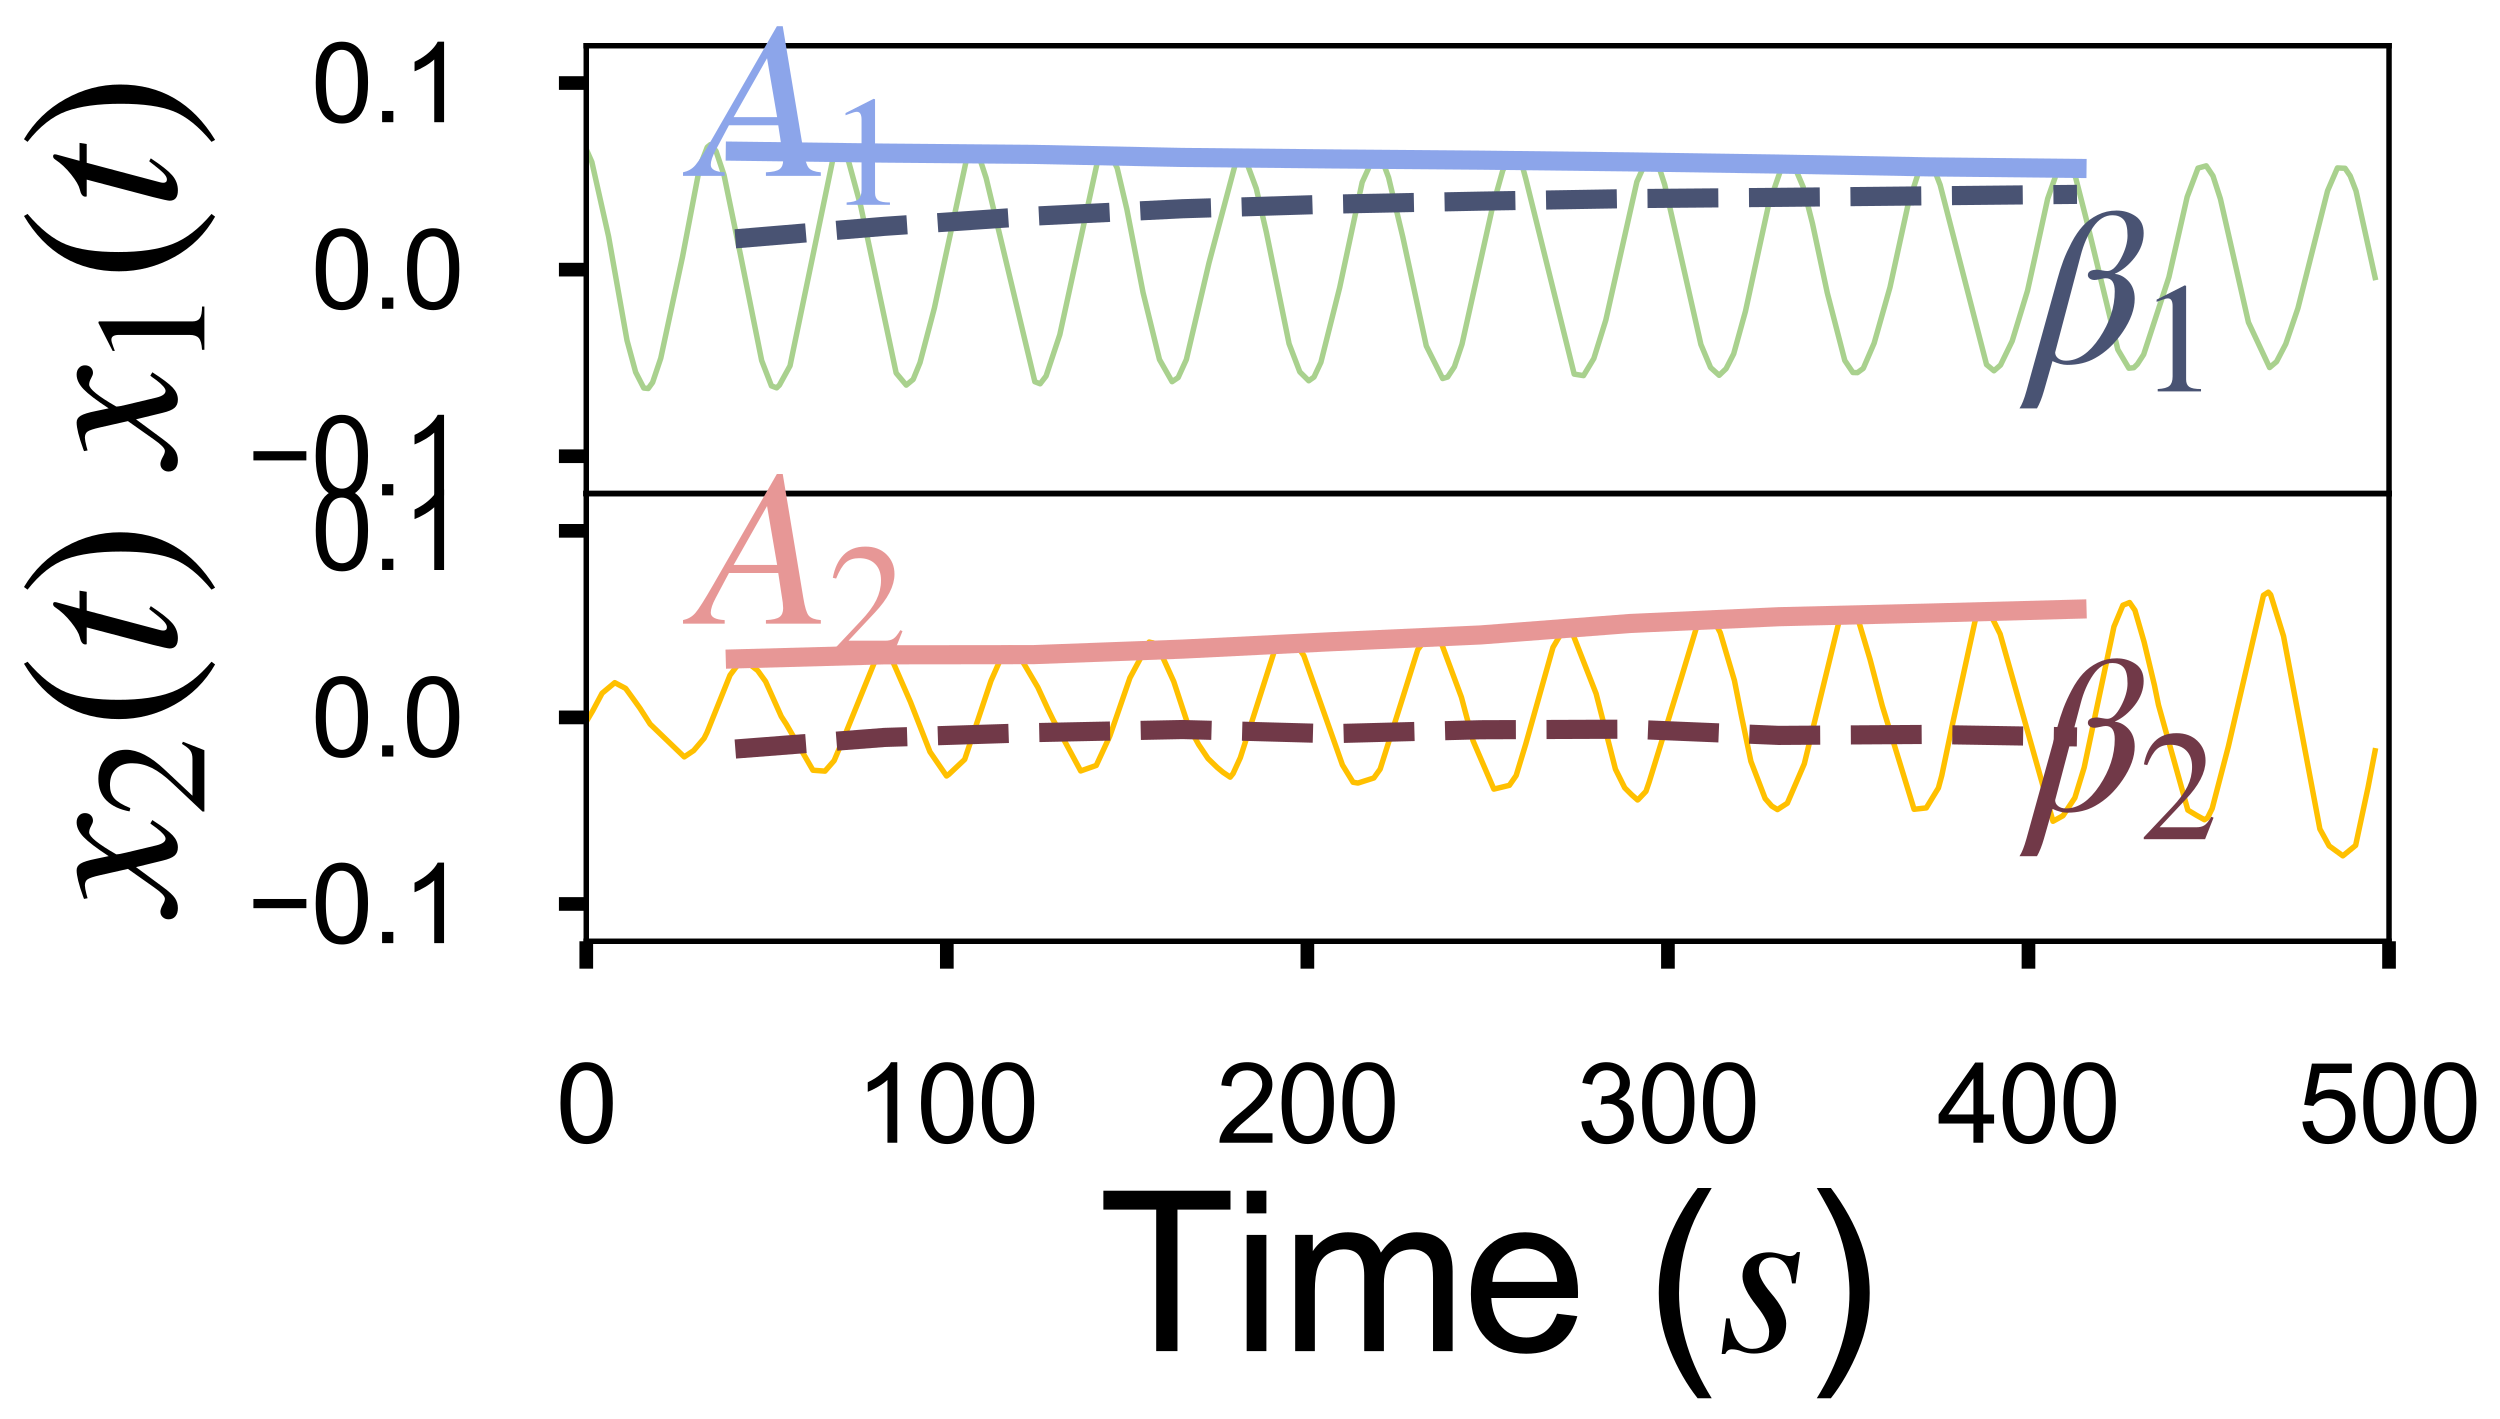 <?xml version="1.0" encoding="utf-8" standalone="no"?>
<!DOCTYPE svg PUBLIC "-//W3C//DTD SVG 1.1//EN"
  "http://www.w3.org/Graphics/SVG/1.1/DTD/svg11.dtd">
<svg xmlns:xlink="http://www.w3.org/1999/xlink" width="91.395pt" height="51.89pt" viewBox="0 0 91.395 51.89" xmlns="http://www.w3.org/2000/svg" version="1.1">
 <defs>
  <style type="text/css">*{stroke-linejoin: round; stroke-linecap: butt}</style>
 </defs>
 <g id="figure_1">
  <g id="patch_1">
   <path d="M 0 51.89 
L 91.395 51.89 
L 91.395 -0 
L 0 -0 
L 0 51.89 
z
" style="fill: none"/>
  </g>
  <g id="axes_1">
   <g id="patch_2">
    <path d="M 21.433 18.042 
L 87.338 18.042 
L 87.338 1.672 
L 21.433 1.672 
L 21.433 18.042 
z
" style="fill: none"/>
   </g>
   <g id="matplotlib.axis_1"/>
   <g id="matplotlib.axis_2">
    <g id="ytick_1">
     <g id="line2d_1">
      <defs>
       <path id="m194fbb9e9c" d="M 0 0 
L -1 0 
" style="stroke: #000000; stroke-width: 0.5"/>
      </defs>
      <g>
       <use xlink:href="#m194fbb9e9c" x="21.433" y="16.678" style="stroke: #000000; stroke-width: 0.5"/>
      </g>
     </g>
     <g id="text_1">
      <!-- −0.1 -->
      <g transform="translate(9.036 18.109) scale(0.04 -0.04)">
       <defs>
        <path id="ArialMT-2212" d="M 3381 1997 
L 356 1997 
L 356 2522 
L 3381 2522 
L 3381 1997 
z
" transform="scale(0.016)"/>
        <path id="ArialMT-30" d="M 266 2259 
Q 266 3072 433 3567 
Q 600 4063 929 4331 
Q 1259 4600 1759 4600 
Q 2128 4600 2406 4451 
Q 2684 4303 2865 4023 
Q 3047 3744 3150 3342 
Q 3253 2941 3253 2259 
Q 3253 1453 3087 958 
Q 2922 463 2592 192 
Q 2263 -78 1759 -78 
Q 1097 -78 719 397 
Q 266 969 266 2259 
z
M 844 2259 
Q 844 1131 1108 757 
Q 1372 384 1759 384 
Q 2147 384 2411 759 
Q 2675 1134 2675 2259 
Q 2675 3391 2411 3762 
Q 2147 4134 1753 4134 
Q 1366 4134 1134 3806 
Q 844 3388 844 2259 
z
" transform="scale(0.016)"/>
        <path id="ArialMT-2e" d="M 581 0 
L 581 641 
L 1222 641 
L 1222 0 
L 581 0 
z
" transform="scale(0.016)"/>
        <path id="ArialMT-31" d="M 2384 0 
L 1822 0 
L 1822 3584 
Q 1619 3391 1289 3197 
Q 959 3003 697 2906 
L 697 3450 
Q 1169 3672 1522 3987 
Q 1875 4303 2022 4600 
L 2384 4600 
L 2384 0 
z
" transform="scale(0.016)"/>
       </defs>
       <use xlink:href="#ArialMT-2212"/>
       <use xlink:href="#ArialMT-30" x="58.398"/>
       <use xlink:href="#ArialMT-2e" x="114.014"/>
       <use xlink:href="#ArialMT-31" x="141.797"/>
      </g>
     </g>
    </g>
    <g id="ytick_2">
     <g id="line2d_2">
      <g>
       <use xlink:href="#m194fbb9e9c" x="21.433" y="9.857" style="stroke: #000000; stroke-width: 0.5"/>
      </g>
     </g>
     <g id="text_2">
      <!-- 0.0 -->
      <g transform="translate(11.373 11.288) scale(0.04 -0.04)">
       <use xlink:href="#ArialMT-30"/>
       <use xlink:href="#ArialMT-2e" x="55.615"/>
       <use xlink:href="#ArialMT-30" x="83.398"/>
      </g>
     </g>
    </g>
    <g id="ytick_3">
     <g id="line2d_3">
      <g>
       <use xlink:href="#m194fbb9e9c" x="21.433" y="3.036" style="stroke: #000000; stroke-width: 0.5"/>
      </g>
     </g>
     <g id="text_3">
      <!-- 0.1 -->
      <g transform="translate(11.373 4.467) scale(0.04 -0.04)">
       <use xlink:href="#ArialMT-30"/>
       <use xlink:href="#ArialMT-2e" x="55.615"/>
       <use xlink:href="#ArialMT-31" x="83.398"/>
      </g>
     </g>
    </g>
    <g id="text_4">
     <!-- $x_1(t)$ -->
     <g transform="translate(6.446 17.017) rotate(-90) scale(0.08 -0.08)">
      <defs>
       <path id="STIXGeneral-Italic-78" d="M 1555 2272 
L 1632 1907 
Q 1971 2426 2179 2624 
Q 2387 2822 2598 2822 
Q 2714 2822 2787 2755 
Q 2861 2688 2861 2585 
Q 2861 2483 2800 2419 
Q 2739 2355 2643 2355 
Q 2586 2355 2490 2409 
Q 2394 2464 2310 2464 
Q 2125 2464 1683 1690 
Q 1683 1606 1734 1402 
L 1939 544 
Q 2003 282 2131 282 
Q 2234 282 2432 538 
Q 2451 563 2476 598 
Q 2502 634 2521 662 
Q 2541 691 2566 717 
L 2662 659 
Q 2387 230 2227 80 
Q 2067 -70 1882 -70 
Q 1728 -70 1645 26 
Q 1562 122 1504 365 
L 1318 1126 
L 755 365 
Q 557 96 432 13 
Q 307 -70 147 -70 
Q 0 -70 -86 0 
Q -173 70 -173 198 
Q -173 294 -112 361 
Q -51 429 45 429 
Q 122 429 250 358 
Q 346 301 416 301 
Q 525 301 742 614 
L 1267 1357 
L 1088 2150 
Q 1024 2432 969 2509 
Q 915 2586 794 2586 
Q 717 2586 544 2541 
L 429 2509 
L 410 2611 
L 480 2637 
Q 992 2822 1229 2822 
Q 1350 2822 1420 2707 
Q 1491 2592 1555 2272 
z
" transform="scale(0.016)"/>
       <path id="STIXGeneral-Regular-31" d="M 2522 0 
L 755 0 
L 755 96 
Q 1107 115 1235 227 
Q 1363 339 1363 608 
L 1363 3482 
Q 1363 3795 1171 3795 
Q 1082 3795 883 3718 
L 710 3654 
L 710 3744 
L 1856 4326 
L 1914 4307 
L 1914 486 
Q 1914 275 2042 185 
Q 2170 96 2522 96 
L 2522 0 
z
" transform="scale(0.016)"/>
       <path id="STIXGeneral-Regular-28" d="M 1946 -1030 
L 1869 -1133 
Q 1126 -710 716 32 
Q 307 774 307 1613 
Q 307 3386 1888 4326 
L 1946 4224 
Q 1293 3667 1075 3126 
Q 858 2586 858 1632 
Q 858 685 1082 96 
Q 1306 -493 1946 -1030 
z
" transform="scale(0.016)"/>
       <path id="STIXGeneral-Italic-74" d="M 1894 2739 
L 1862 2534 
L 1325 2534 
L 768 435 
Q 755 384 755 346 
Q 755 243 851 243 
Q 928 243 1030 342 
Q 1133 442 1370 749 
L 1453 704 
Q 1158 256 969 93 
Q 781 -70 538 -70 
Q 243 -70 243 166 
Q 243 230 346 640 
L 845 2534 
L 365 2534 
L 358 2573 
Q 358 2688 570 2733 
Q 730 2771 992 2979 
Q 1254 3187 1421 3437 
Q 1459 3494 1510 3494 
Q 1568 3494 1568 3443 
Q 1568 3411 1562 3398 
L 1382 2739 
L 1894 2739 
z
" transform="scale(0.016)"/>
       <path id="STIXGeneral-Regular-29" d="M 186 4224 
L 262 4326 
Q 992 3891 1408 3148 
Q 1824 2406 1824 1581 
Q 1824 -166 243 -1133 
L 186 -1030 
Q 845 -486 1059 54 
Q 1274 595 1274 1562 
Q 1274 2534 1059 3120 
Q 845 3706 186 4224 
z
" transform="scale(0.016)"/>
      </defs>
      <use xlink:href="#STIXGeneral-Italic-78" transform="translate(0 0.406)"/>
      <use xlink:href="#STIXGeneral-Regular-31" transform="translate(44.4 -12.822) scale(0.7)"/>
      <use xlink:href="#STIXGeneral-Regular-28" transform="translate(83.809 0.406)"/>
      <use xlink:href="#STIXGeneral-Italic-74" transform="translate(117.109 0.406)"/>
      <use xlink:href="#STIXGeneral-Regular-29" transform="translate(144.909 0.406)"/>
     </g>
    </g>
   </g>
   <g id="line2d_4">
    <path d="M 21.433 5.458 
L 21.637 5.922 
L 22.248 8.643 
L 22.922 12.444 
L 23.238 13.606 
L 23.535 14.186 
L 23.697 14.203 
L 23.858 13.981 
L 24.156 13.095 
L 24.951 9.391 
L 25.582 6.089 
L 25.856 5.381 
L 25.969 5.288 
L 26.016 5.314 
L 26.179 5.531 
L 26.47 6.404 
L 27.071 9.318 
L 27.845 13.18 
L 28.202 14.107 
L 28.393 14.179 
L 28.495 14.078 
L 28.882 13.372 
L 29.145 12.101 
L 30.476 5.687 
L 30.733 5.35 
L 30.749 5.361 
L 30.953 5.644 
L 31.467 7.536 
L 32.762 13.638 
L 33.131 14.079 
L 33.384 13.87 
L 33.634 13.257 
L 34.159 11.262 
L 35.395 5.541 
L 35.644 5.493 
L 35.816 5.789 
L 36.052 6.511 
L 37.832 13.955 
L 38.025 14.031 
L 38.242 13.748 
L 38.745 12.233 
L 40.155 5.75 
L 40.39 5.522 
L 40.578 5.595 
L 40.842 6.147 
L 41.196 7.651 
L 41.787 10.693 
L 42.388 13.143 
L 42.849 13.953 
L 43.071 13.803 
L 43.37 13.146 
L 44.198 9.612 
L 45.28 5.548 
L 45.384 5.605 
L 45.593 5.989 
L 45.928 6.896 
L 46.297 8.497 
L 47.126 12.567 
L 47.518 13.595 
L 47.845 13.92 
L 48.037 13.785 
L 48.289 13.246 
L 48.976 10.513 
L 49.798 6.664 
L 50.283 5.602 
L 50.374 5.654 
L 50.531 5.865 
L 50.763 6.486 
L 51.285 8.67 
L 52.142 12.646 
L 52.74 13.838 
L 52.922 13.783 
L 53.17 13.408 
L 53.448 12.584 
L 54.572 7.532 
L 54.941 6.223 
L 55.259 5.677 
L 55.486 5.791 
L 55.682 6.173 
L 55.782 6.544 
L 57.549 13.677 
L 57.89 13.732 
L 58.267 13.106 
L 58.706 11.7 
L 59.841 6.642 
L 60.219 5.806 
L 60.429 5.771 
L 60.653 6.117 
L 60.858 6.752 
L 62.181 12.592 
L 62.536 13.438 
L 62.849 13.721 
L 63.101 13.479 
L 63.38 12.936 
L 63.811 11.379 
L 64.653 7.501 
L 65.188 5.954 
L 65.427 5.802 
L 65.529 5.913 
L 65.924 6.844 
L 66.261 8.172 
L 66.801 10.704 
L 67.442 13.179 
L 67.738 13.618 
L 67.904 13.623 
L 68.117 13.468 
L 68.515 12.545 
L 69.095 10.5 
L 69.749 7.506 
L 70.17 6.198 
L 70.432 5.875 
L 70.653 6.044 
L 70.928 6.761 
L 72.624 13.33 
L 72.895 13.555 
L 73.135 13.346 
L 73.562 12.466 
L 74.123 10.623 
L 74.373 9.494 
L 74.859 7.264 
L 75.229 6.21 
L 75.591 6.028 
L 75.878 6.483 
L 76.275 8.033 
L 77.423 12.779 
L 77.827 13.461 
L 78.007 13.442 
L 78.139 13.313 
L 78.368 12.96 
L 79.292 10.128 
L 79.959 7.197 
L 80.355 6.146 
L 80.655 6.062 
L 80.902 6.432 
L 81.173 7.269 
L 82.199 11.785 
L 82.972 13.437 
L 83.226 13.222 
L 83.563 12.574 
L 84.008 11.268 
L 85.091 6.976 
L 85.452 6.139 
L 85.731 6.153 
L 85.92 6.434 
L 86.131 6.981 
L 86.829 10.145 
L 86.829 10.145 
" clip-path="url(#p8132350307)" style="fill: none; stroke: #a9d18e; stroke-width: 0.2; stroke-linecap: square"/>
   </g>
   <g id="line2d_5">
    <path d="M 26.882 5.527 
L 32.332 5.597 
L 37.781 5.644 
L 43.231 5.756 
L 48.68 5.81 
L 54.131 5.855 
L 59.581 5.918 
L 65.03 5.998 
L 70.481 6.1 
L 75.93 6.157 
" clip-path="url(#p8132350307)" style="fill: none; stroke: #8ca5ea; stroke-width: 0.7; stroke-linecap: square"/>
   </g>
   <g id="line2d_6">
    <path d="M 26.882 8.731 
L 32.332 8.274 
L 37.781 7.902 
L 43.231 7.631 
L 48.68 7.463 
L 54.131 7.353 
L 59.581 7.261 
L 65.03 7.215 
L 70.481 7.16 
L 75.93 7.106 
" clip-path="url(#p8132350307)" style="fill: none; stroke-dasharray: 2.59,1.12; stroke-dashoffset: 0; stroke: #495373; stroke-width: 0.7"/>
   </g>
   <g id="patch_3">
    <path d="M 21.433 18.042 
L 21.433 1.672 
" style="fill: none; stroke: #000000; stroke-width: 0.2; stroke-linejoin: miter; stroke-linecap: square"/>
   </g>
   <g id="patch_4">
    <path d="M 87.338 18.042 
L 87.338 1.672 
" style="fill: none; stroke: #000000; stroke-width: 0.2; stroke-linejoin: miter; stroke-linecap: square"/>
   </g>
   <g id="patch_5">
    <path d="M 21.433 18.042 
L 87.338 18.042 
" style="fill: none; stroke: #000000; stroke-width: 0.2; stroke-linejoin: miter; stroke-linecap: square"/>
   </g>
   <g id="patch_6">
    <path d="M 21.433 1.672 
L 87.338 1.672 
" style="fill: none; stroke: #000000; stroke-width: 0.2; stroke-linejoin: miter; stroke-linecap: square"/>
   </g>
   <g id="text_5">
    <!-- $A_1$ -->
    <g style="fill: #8ca5ea" transform="translate(25.387 6.446) scale(0.08 -0.08)">
     <defs>
      <path id="STIXGeneral-Italic-41" d="M 3610 0 
L 2042 0 
L 2042 102 
Q 2330 115 2432 192 
Q 2534 269 2534 442 
Q 2534 493 2522 608 
L 2394 1446 
L 986 1446 
L 608 736 
Q 467 474 467 314 
Q 467 122 864 102 
L 864 0 
L -326 0 
L -326 102 
Q -109 147 28 307 
Q 166 467 531 1101 
L 2355 4275 
L 2522 4275 
L 3110 736 
Q 3174 339 3264 230 
Q 3354 122 3610 102 
L 3610 0 
z
M 2362 1677 
L 2074 3360 
L 1120 1677 
L 2362 1677 
z
" transform="scale(0.016)"/>
     </defs>
     <use xlink:href="#STIXGeneral-Italic-41" transform="translate(0 0.203)"/>
     <use xlink:href="#STIXGeneral-Regular-31" transform="translate(61.1 -13.025) scale(0.7)"/>
    </g>
   </g>
   <g id="text_6">
    <!-- $\beta_1$ -->
    <g style="fill: #495373" transform="translate(74.157 13.267) scale(0.08 -0.08)">
     <defs>
      <path id="STIXGeneral-Italic-3b2" d="M -58 -813 
L 819 2355 
Q 902 2662 995 2908 
Q 1088 3155 1235 3433 
Q 1382 3712 1555 3901 
Q 1728 4090 1977 4214 
Q 2227 4339 2515 4339 
Q 2816 4339 3053 4182 
Q 3290 4026 3290 3693 
Q 3290 3328 3037 3001 
Q 2784 2675 2470 2534 
L 2470 2528 
Q 2682 2509 2858 2320 
Q 3034 2131 3034 1818 
Q 3034 1376 2694 873 
Q 2355 371 1901 122 
Q 1562 -70 1107 -70 
Q 922 -70 685 38 
L 442 -813 
Q 352 -1126 243 -1312 
L -256 -1312 
Q -154 -1158 -58 -813 
z
M 1491 3053 
L 762 288 
Q 762 186 848 118 
Q 934 51 1069 51 
Q 1594 51 2029 704 
Q 2464 1357 2464 2029 
Q 2464 2406 2208 2406 
Q 2150 2406 2044 2380 
Q 1939 2355 1888 2355 
Q 1805 2355 1750 2396 
Q 1696 2438 1696 2496 
Q 1696 2650 1978 2650 
Q 1997 2650 2099 2630 
Q 2202 2611 2253 2611 
Q 2451 2611 2640 2969 
Q 2829 3328 2829 3622 
Q 2829 3962 2713 4083 
Q 2598 4205 2400 4205 
Q 2080 4205 1846 3865 
Q 1613 3526 1491 3053 
z
" transform="scale(0.016)"/>
     </defs>
     <use xlink:href="#STIXGeneral-Italic-3b2" transform="translate(0 0.203)"/>
     <use xlink:href="#STIXGeneral-Regular-31" transform="translate(50.6 -13.025) scale(0.7)"/>
    </g>
   </g>
  </g>
  <g id="axes_2">
   <g id="patch_7">
    <path d="M 21.433 34.412 
L 87.338 34.412 
L 87.338 18.042 
L 21.433 18.042 
L 21.433 34.412 
z
" style="fill: none"/>
   </g>
   <g id="matplotlib.axis_3">
    <g id="xtick_1">
     <g id="line2d_7">
      <defs>
       <path id="me6e459c73e" d="M 0 0 
L 0 1 
" style="stroke: #000000; stroke-width: 0.5"/>
      </defs>
      <g>
       <use xlink:href="#me6e459c73e" x="21.433" y="34.412" style="stroke: #000000; stroke-width: 0.5"/>
      </g>
     </g>
     <g id="text_7">
      <!-- 0 -->
      <g transform="translate(20.32 41.775) scale(0.04 -0.04)">
       <use xlink:href="#ArialMT-30"/>
      </g>
     </g>
    </g>
    <g id="xtick_2">
     <g id="line2d_8">
      <g>
       <use xlink:href="#me6e459c73e" x="34.614" y="34.412" style="stroke: #000000; stroke-width: 0.5"/>
      </g>
     </g>
     <g id="text_8">
      <!-- 100 -->
      <g transform="translate(31.277 41.775) scale(0.04 -0.04)">
       <use xlink:href="#ArialMT-31"/>
       <use xlink:href="#ArialMT-30" x="55.615"/>
       <use xlink:href="#ArialMT-30" x="111.23"/>
      </g>
     </g>
    </g>
    <g id="xtick_3">
     <g id="line2d_9">
      <g>
       <use xlink:href="#me6e459c73e" x="47.795" y="34.412" style="stroke: #000000; stroke-width: 0.5"/>
      </g>
     </g>
     <g id="text_9">
      <!-- 200 -->
      <g transform="translate(44.458 41.775) scale(0.04 -0.04)">
       <defs>
        <path id="ArialMT-32" d="M 3222 541 
L 3222 0 
L 194 0 
Q 188 203 259 391 
Q 375 700 629 1000 
Q 884 1300 1366 1694 
Q 2113 2306 2375 2664 
Q 2638 3022 2638 3341 
Q 2638 3675 2398 3904 
Q 2159 4134 1775 4134 
Q 1369 4134 1125 3890 
Q 881 3647 878 3216 
L 300 3275 
Q 359 3922 746 4261 
Q 1134 4600 1788 4600 
Q 2447 4600 2831 4234 
Q 3216 3869 3216 3328 
Q 3216 3053 3103 2787 
Q 2991 2522 2730 2228 
Q 2469 1934 1863 1422 
Q 1356 997 1212 845 
Q 1069 694 975 541 
L 3222 541 
z
" transform="scale(0.016)"/>
       </defs>
       <use xlink:href="#ArialMT-32"/>
       <use xlink:href="#ArialMT-30" x="55.615"/>
       <use xlink:href="#ArialMT-30" x="111.23"/>
      </g>
     </g>
    </g>
    <g id="xtick_4">
     <g id="line2d_10">
      <g>
       <use xlink:href="#me6e459c73e" x="60.976" y="34.412" style="stroke: #000000; stroke-width: 0.5"/>
      </g>
     </g>
     <g id="text_10">
      <!-- 300 -->
      <g transform="translate(57.639 41.775) scale(0.04 -0.04)">
       <defs>
        <path id="ArialMT-33" d="M 269 1209 
L 831 1284 
Q 928 806 1161 595 
Q 1394 384 1728 384 
Q 2125 384 2398 659 
Q 2672 934 2672 1341 
Q 2672 1728 2419 1979 
Q 2166 2231 1775 2231 
Q 1616 2231 1378 2169 
L 1441 2663 
Q 1497 2656 1531 2656 
Q 1891 2656 2178 2843 
Q 2466 3031 2466 3422 
Q 2466 3731 2256 3934 
Q 2047 4138 1716 4138 
Q 1388 4138 1169 3931 
Q 950 3725 888 3313 
L 325 3413 
Q 428 3978 793 4289 
Q 1159 4600 1703 4600 
Q 2078 4600 2393 4439 
Q 2709 4278 2876 4000 
Q 3044 3722 3044 3409 
Q 3044 3113 2884 2869 
Q 2725 2625 2413 2481 
Q 2819 2388 3044 2092 
Q 3269 1797 3269 1353 
Q 3269 753 2831 336 
Q 2394 -81 1725 -81 
Q 1122 -81 723 278 
Q 325 638 269 1209 
z
" transform="scale(0.016)"/>
       </defs>
       <use xlink:href="#ArialMT-33"/>
       <use xlink:href="#ArialMT-30" x="55.615"/>
       <use xlink:href="#ArialMT-30" x="111.23"/>
      </g>
     </g>
    </g>
    <g id="xtick_5">
     <g id="line2d_11">
      <g>
       <use xlink:href="#me6e459c73e" x="74.157" y="34.412" style="stroke: #000000; stroke-width: 0.5"/>
      </g>
     </g>
     <g id="text_11">
      <!-- 400 -->
      <g transform="translate(70.82 41.775) scale(0.04 -0.04)">
       <defs>
        <path id="ArialMT-34" d="M 2069 0 
L 2069 1097 
L 81 1097 
L 81 1613 
L 2172 4581 
L 2631 4581 
L 2631 1613 
L 3250 1613 
L 3250 1097 
L 2631 1097 
L 2631 0 
L 2069 0 
z
M 2069 1613 
L 2069 3678 
L 634 1613 
L 2069 1613 
z
" transform="scale(0.016)"/>
       </defs>
       <use xlink:href="#ArialMT-34"/>
       <use xlink:href="#ArialMT-30" x="55.615"/>
       <use xlink:href="#ArialMT-30" x="111.23"/>
      </g>
     </g>
    </g>
    <g id="xtick_6">
     <g id="line2d_12">
      <g>
       <use xlink:href="#me6e459c73e" x="87.338" y="34.412" style="stroke: #000000; stroke-width: 0.5"/>
      </g>
     </g>
     <g id="text_12">
      <!-- 500 -->
      <g transform="translate(84.001 41.775) scale(0.04 -0.04)">
       <defs>
        <path id="ArialMT-35" d="M 266 1200 
L 856 1250 
Q 922 819 1161 601 
Q 1400 384 1738 384 
Q 2144 384 2425 690 
Q 2706 997 2706 1503 
Q 2706 1984 2436 2262 
Q 2166 2541 1728 2541 
Q 1456 2541 1237 2417 
Q 1019 2294 894 2097 
L 366 2166 
L 809 4519 
L 3088 4519 
L 3088 3981 
L 1259 3981 
L 1013 2750 
Q 1425 3038 1878 3038 
Q 2478 3038 2890 2622 
Q 3303 2206 3303 1553 
Q 3303 931 2941 478 
Q 2500 -78 1738 -78 
Q 1113 -78 717 272 
Q 322 622 266 1200 
z
" transform="scale(0.016)"/>
       </defs>
       <use xlink:href="#ArialMT-35"/>
       <use xlink:href="#ArialMT-30" x="55.615"/>
       <use xlink:href="#ArialMT-30" x="111.23"/>
      </g>
     </g>
    </g>
    <g id="text_13">
     <!-- Time ($s$) -->
     <g transform="translate(40.145 49.41) scale(0.08 -0.08)">
      <defs>
       <path id="ArialMT-54" d="M 1659 0 
L 1659 4041 
L 150 4041 
L 150 4581 
L 3781 4581 
L 3781 4041 
L 2266 4041 
L 2266 0 
L 1659 0 
z
" transform="scale(0.016)"/>
       <path id="ArialMT-69" d="M 425 3934 
L 425 4581 
L 988 4581 
L 988 3934 
L 425 3934 
z
M 425 0 
L 425 3319 
L 988 3319 
L 988 0 
L 425 0 
z
" transform="scale(0.016)"/>
       <path id="ArialMT-6d" d="M 422 0 
L 422 3319 
L 925 3319 
L 925 2853 
Q 1081 3097 1340 3245 
Q 1600 3394 1931 3394 
Q 2300 3394 2536 3241 
Q 2772 3088 2869 2813 
Q 3263 3394 3894 3394 
Q 4388 3394 4653 3120 
Q 4919 2847 4919 2278 
L 4919 0 
L 4359 0 
L 4359 2091 
Q 4359 2428 4304 2576 
Q 4250 2725 4106 2815 
Q 3963 2906 3769 2906 
Q 3419 2906 3187 2673 
Q 2956 2441 2956 1928 
L 2956 0 
L 2394 0 
L 2394 2156 
Q 2394 2531 2256 2718 
Q 2119 2906 1806 2906 
Q 1569 2906 1367 2781 
Q 1166 2656 1075 2415 
Q 984 2175 984 1722 
L 984 0 
L 422 0 
z
" transform="scale(0.016)"/>
       <path id="ArialMT-65" d="M 2694 1069 
L 3275 997 
Q 3138 488 2766 206 
Q 2394 -75 1816 -75 
Q 1088 -75 661 373 
Q 234 822 234 1631 
Q 234 2469 665 2931 
Q 1097 3394 1784 3394 
Q 2450 3394 2872 2941 
Q 3294 2488 3294 1666 
Q 3294 1616 3291 1516 
L 816 1516 
Q 847 969 1125 678 
Q 1403 388 1819 388 
Q 2128 388 2347 550 
Q 2566 713 2694 1069 
z
M 847 1978 
L 2700 1978 
Q 2663 2397 2488 2606 
Q 2219 2931 1791 2931 
Q 1403 2931 1139 2672 
Q 875 2413 847 1978 
z
" transform="scale(0.016)"/>
       <path id="ArialMT-20" transform="scale(0.016)"/>
       <path id="ArialMT-28" d="M 1497 -1347 
Q 1031 -759 709 28 
Q 388 816 388 1659 
Q 388 2403 628 3084 
Q 909 3875 1497 4659 
L 1900 4659 
Q 1522 4009 1400 3731 
Q 1209 3300 1100 2831 
Q 966 2247 966 1656 
Q 966 153 1900 -1347 
L 1497 -1347 
z
" transform="scale(0.016)"/>
       <path id="STIXGeneral-Italic-73" d="M 2342 2829 
L 2214 1933 
L 2112 1933 
Q 2022 2675 1542 2675 
Q 1370 2675 1267 2579 
Q 1165 2483 1165 2310 
Q 1165 2067 1510 1658 
Q 1946 1152 1946 787 
Q 1946 397 1686 163 
Q 1427 -70 1024 -70 
Q 838 -70 672 -6 
Q 538 51 390 51 
Q 262 51 205 -83 
L 102 -83 
L 230 934 
L 333 934 
Q 461 64 973 64 
Q 1203 64 1331 192 
Q 1459 320 1459 557 
Q 1459 845 1101 1293 
Q 698 1798 698 2131 
Q 698 2451 909 2636 
Q 1120 2822 1472 2822 
Q 1600 2822 1830 2758 
Q 1971 2714 2061 2714 
Q 2189 2714 2253 2829 
L 2342 2829 
z
" transform="scale(0.016)"/>
       <path id="ArialMT-29" d="M 791 -1347 
L 388 -1347 
Q 1322 153 1322 1656 
Q 1322 2244 1188 2822 
Q 1081 3291 891 3722 
Q 769 4003 388 4659 
L 791 4659 
Q 1378 3875 1659 3084 
Q 1900 2403 1900 1659 
Q 1900 816 1576 28 
Q 1253 -759 791 -1347 
z
" transform="scale(0.016)"/>
      </defs>
      <use xlink:href="#ArialMT-54" transform="translate(0 0.203)"/>
      <use xlink:href="#ArialMT-69" transform="translate(61.084 0.203)"/>
      <use xlink:href="#ArialMT-6d" transform="translate(83.301 0.203)"/>
      <use xlink:href="#ArialMT-65" transform="translate(166.602 0.203)"/>
      <use xlink:href="#ArialMT-20" transform="translate(222.217 0.203)"/>
      <use xlink:href="#ArialMT-28" transform="translate(250 0.203)"/>
      <use xlink:href="#STIXGeneral-Italic-73" transform="translate(283.301 0.203)"/>
      <use xlink:href="#ArialMT-29" transform="translate(322.201 0.203)"/>
     </g>
    </g>
   </g>
   <g id="matplotlib.axis_4">
    <g id="ytick_4">
     <g id="line2d_13">
      <g>
       <use xlink:href="#m194fbb9e9c" x="21.433" y="33.048" style="stroke: #000000; stroke-width: 0.5"/>
      </g>
     </g>
     <g id="text_14">
      <!-- −0.1 -->
      <g transform="translate(9.036 34.479) scale(0.04 -0.04)">
       <use xlink:href="#ArialMT-2212"/>
       <use xlink:href="#ArialMT-30" x="58.398"/>
       <use xlink:href="#ArialMT-2e" x="114.014"/>
       <use xlink:href="#ArialMT-31" x="141.797"/>
      </g>
     </g>
    </g>
    <g id="ytick_5">
     <g id="line2d_14">
      <g>
       <use xlink:href="#m194fbb9e9c" x="21.433" y="26.227" style="stroke: #000000; stroke-width: 0.5"/>
      </g>
     </g>
     <g id="text_15">
      <!-- 0.0 -->
      <g transform="translate(11.373 27.658) scale(0.04 -0.04)">
       <use xlink:href="#ArialMT-30"/>
       <use xlink:href="#ArialMT-2e" x="55.615"/>
       <use xlink:href="#ArialMT-30" x="83.398"/>
      </g>
     </g>
    </g>
    <g id="ytick_6">
     <g id="line2d_15">
      <g>
       <use xlink:href="#m194fbb9e9c" x="21.433" y="19.406" style="stroke: #000000; stroke-width: 0.5"/>
      </g>
     </g>
     <g id="text_16">
      <!-- 0.1 -->
      <g transform="translate(11.373 20.837) scale(0.04 -0.04)">
       <use xlink:href="#ArialMT-30"/>
       <use xlink:href="#ArialMT-2e" x="55.615"/>
       <use xlink:href="#ArialMT-31" x="83.398"/>
      </g>
     </g>
    </g>
    <g id="text_17">
     <!-- $x_2(t)$ -->
     <g transform="translate(6.446 33.387) rotate(-90) scale(0.08 -0.08)">
      <defs>
       <path id="STIXGeneral-Regular-32" d="M 3034 877 
L 2688 0 
L 186 0 
L 186 77 
L 1325 1286 
Q 1773 1754 1965 2144 
Q 2157 2534 2157 2950 
Q 2157 3379 1920 3616 
Q 1683 3853 1267 3853 
Q 922 3853 720 3673 
Q 518 3494 326 3021 
L 192 3053 
Q 301 3648 630 3987 
Q 960 4326 1523 4326 
Q 2054 4326 2380 4006 
Q 2707 3686 2707 3200 
Q 2707 2477 1888 1613 
L 832 486 
L 2330 486 
Q 2541 486 2665 569 
Q 2790 653 2944 915 
L 3034 877 
z
" transform="scale(0.016)"/>
      </defs>
      <use xlink:href="#STIXGeneral-Italic-78" transform="translate(0 0.406)"/>
      <use xlink:href="#STIXGeneral-Regular-32" transform="translate(44.4 -12.822) scale(0.7)"/>
      <use xlink:href="#STIXGeneral-Regular-28" transform="translate(83.809 0.406)"/>
      <use xlink:href="#STIXGeneral-Italic-74" transform="translate(117.109 0.406)"/>
      <use xlink:href="#STIXGeneral-Regular-29" transform="translate(144.909 0.406)"/>
     </g>
    </g>
   </g>
   <g id="line2d_16">
    <path d="M 21.433 26.382 
L 21.672 25.979 
L 22.011 25.343 
L 22.475 24.957 
L 22.872 25.167 
L 23.18 25.591 
L 23.396 25.893 
L 23.768 26.472 
L 25.015 27.67 
L 25.358 27.44 
L 25.74 26.992 
L 25.846 26.779 
L 26.688 24.684 
L 27.168 24.038 
L 27.38 24.265 
L 27.699 24.514 
L 27.989 24.914 
L 28.562 26.192 
L 28.747 26.478 
L 29.719 28.158 
L 30.16 28.191 
L 30.495 27.807 
L 30.903 26.837 
L 32.194 23.658 
L 32.506 23.884 
L 33.284 25.661 
L 33.997 27.484 
L 34.604 28.368 
L 34.689 28.309 
L 35.267 27.763 
L 36.228 24.889 
L 36.583 24.086 
L 36.894 23.699 
L 37.069 23.716 
L 37.181 23.838 
L 37.942 25.129 
L 38.323 25.953 
L 38.497 26.308 
L 39.508 28.184 
L 40.077 27.983 
L 40.577 26.899 
L 41.308 24.781 
L 42.011 23.473 
L 42.145 23.504 
L 42.412 23.819 
L 42.911 24.918 
L 43.442 26.529 
L 43.823 27.224 
L 44.163 27.731 
L 44.501 28.059 
L 44.713 28.235 
L 44.973 28.411 
L 45.079 28.279 
L 45.344 27.7 
L 46.693 23.474 
L 47.02 23.411 
L 47.303 23.497 
L 47.44 23.63 
L 47.666 23.969 
L 49.077 27.965 
L 49.466 28.598 
L 49.644 28.627 
L 50.224 28.441 
L 50.455 28.118 
L 51.273 25.53 
L 51.832 23.749 
L 52.181 23.279 
L 52.56 23.272 
L 52.636 23.36 
L 53.427 25.49 
L 53.85 27.077 
L 54.613 28.848 
L 55.18 28.71 
L 55.428 28.351 
L 55.778 27.203 
L 56.774 23.666 
L 57.23 22.892 
L 57.354 22.95 
L 57.472 23.114 
L 58.351 25.36 
L 59.058 28.121 
L 59.397 28.801 
L 59.651 29.055 
L 59.866 29.245 
L 59.89 29.229 
L 60.173 28.93 
L 60.289 28.592 
L 61.477 24.739 
L 62.011 22.97 
L 62.307 22.487 
L 62.456 22.492 
L 62.667 22.704 
L 62.89 23.132 
L 63.408 24.881 
L 63.662 26.163 
L 64.009 27.832 
L 64.531 29.193 
L 64.771 29.467 
L 64.98 29.597 
L 65.341 29.363 
L 65.962 27.922 
L 67.294 22.462 
L 67.515 22.331 
L 67.776 22.517 
L 67.962 22.755 
L 68.364 24.101 
L 68.811 25.801 
L 69.975 29.586 
L 70.421 29.535 
L 70.864 28.807 
L 70.987 28.354 
L 71.372 26.508 
L 72.251 22.49 
L 72.49 22.15 
L 72.67 22.269 
L 73.121 23.178 
L 75.053 30.024 
L 75.418 29.822 
L 75.853 29.165 
L 76.193 28.059 
L 77.282 22.909 
L 77.608 22.127 
L 77.853 22.027 
L 78.049 22.311 
L 78.385 23.473 
L 78.762 25.052 
L 78.909 25.77 
L 79.983 29.615 
L 80.299 29.805 
L 80.592 29.968 
L 80.707 29.893 
L 80.873 29.557 
L 81.463 27.296 
L 82.748 21.763 
L 82.926 21.648 
L 83.011 21.743 
L 83.481 23.256 
L 84.81 30.307 
L 85.15 30.925 
L 85.65 31.288 
L 86.117 30.906 
L 86.571 28.786 
L 86.829 27.447 
L 86.829 27.447 
" clip-path="url(#pb70cecfc46)" style="fill: none; stroke: #ffc000; stroke-width: 0.2; stroke-linecap: square"/>
   </g>
   <g id="line2d_17">
    <path d="M 26.882 24.088 
L 32.332 23.939 
L 37.781 23.932 
L 43.231 23.73 
L 48.68 23.46 
L 54.131 23.212 
L 59.581 22.794 
L 65.03 22.546 
L 70.481 22.414 
L 75.93 22.269 
" clip-path="url(#pb70cecfc46)" style="fill: none; stroke: #e79796; stroke-width: 0.7; stroke-linecap: square"/>
   </g>
   <g id="line2d_18">
    <path d="M 26.882 27.383 
L 32.332 26.959 
L 37.781 26.784 
L 43.231 26.67 
L 48.68 26.822 
L 54.131 26.678 
L 59.581 26.657 
L 65.03 26.885 
L 70.481 26.849 
L 75.93 26.94 
" clip-path="url(#pb70cecfc46)" style="fill: none; stroke-dasharray: 2.59,1.12; stroke-dashoffset: 0; stroke: #713948; stroke-width: 0.7"/>
   </g>
   <g id="patch_8">
    <path d="M 21.433 34.412 
L 21.433 18.042 
" style="fill: none; stroke: #000000; stroke-width: 0.2; stroke-linejoin: miter; stroke-linecap: square"/>
   </g>
   <g id="patch_9">
    <path d="M 87.338 34.412 
L 87.338 18.042 
" style="fill: none; stroke: #000000; stroke-width: 0.2; stroke-linejoin: miter; stroke-linecap: square"/>
   </g>
   <g id="patch_10">
    <path d="M 21.433 34.412 
L 87.338 34.412 
" style="fill: none; stroke: #000000; stroke-width: 0.2; stroke-linejoin: miter; stroke-linecap: square"/>
   </g>
   <g id="patch_11">
    <path d="M 21.433 18.042 
L 87.338 18.042 
" style="fill: none; stroke: #000000; stroke-width: 0.2; stroke-linejoin: miter; stroke-linecap: square"/>
   </g>
   <g id="text_18">
    <!-- $A_2$ -->
    <g style="fill: #e79796" transform="translate(25.387 22.816) scale(0.08 -0.08)">
     <use xlink:href="#STIXGeneral-Italic-41" transform="translate(0 0.203)"/>
     <use xlink:href="#STIXGeneral-Regular-32" transform="translate(61.1 -13.025) scale(0.7)"/>
    </g>
   </g>
   <g id="text_19">
    <!-- $\beta_2$ -->
    <g style="fill: #713948" transform="translate(74.157 29.637) scale(0.08 -0.08)">
     <use xlink:href="#STIXGeneral-Italic-3b2" transform="translate(0 0.203)"/>
     <use xlink:href="#STIXGeneral-Regular-32" transform="translate(50.6 -13.025) scale(0.7)"/>
    </g>
   </g>
  </g>
 </g>
 <defs>
  <clipPath id="p8132350307">
   <rect x="21.433" y="1.672" width="65.906" height="16.37"/>
  </clipPath>
  <clipPath id="pb70cecfc46">
   <rect x="21.433" y="18.042" width="65.906" height="16.37"/>
  </clipPath>
 </defs>
</svg>
